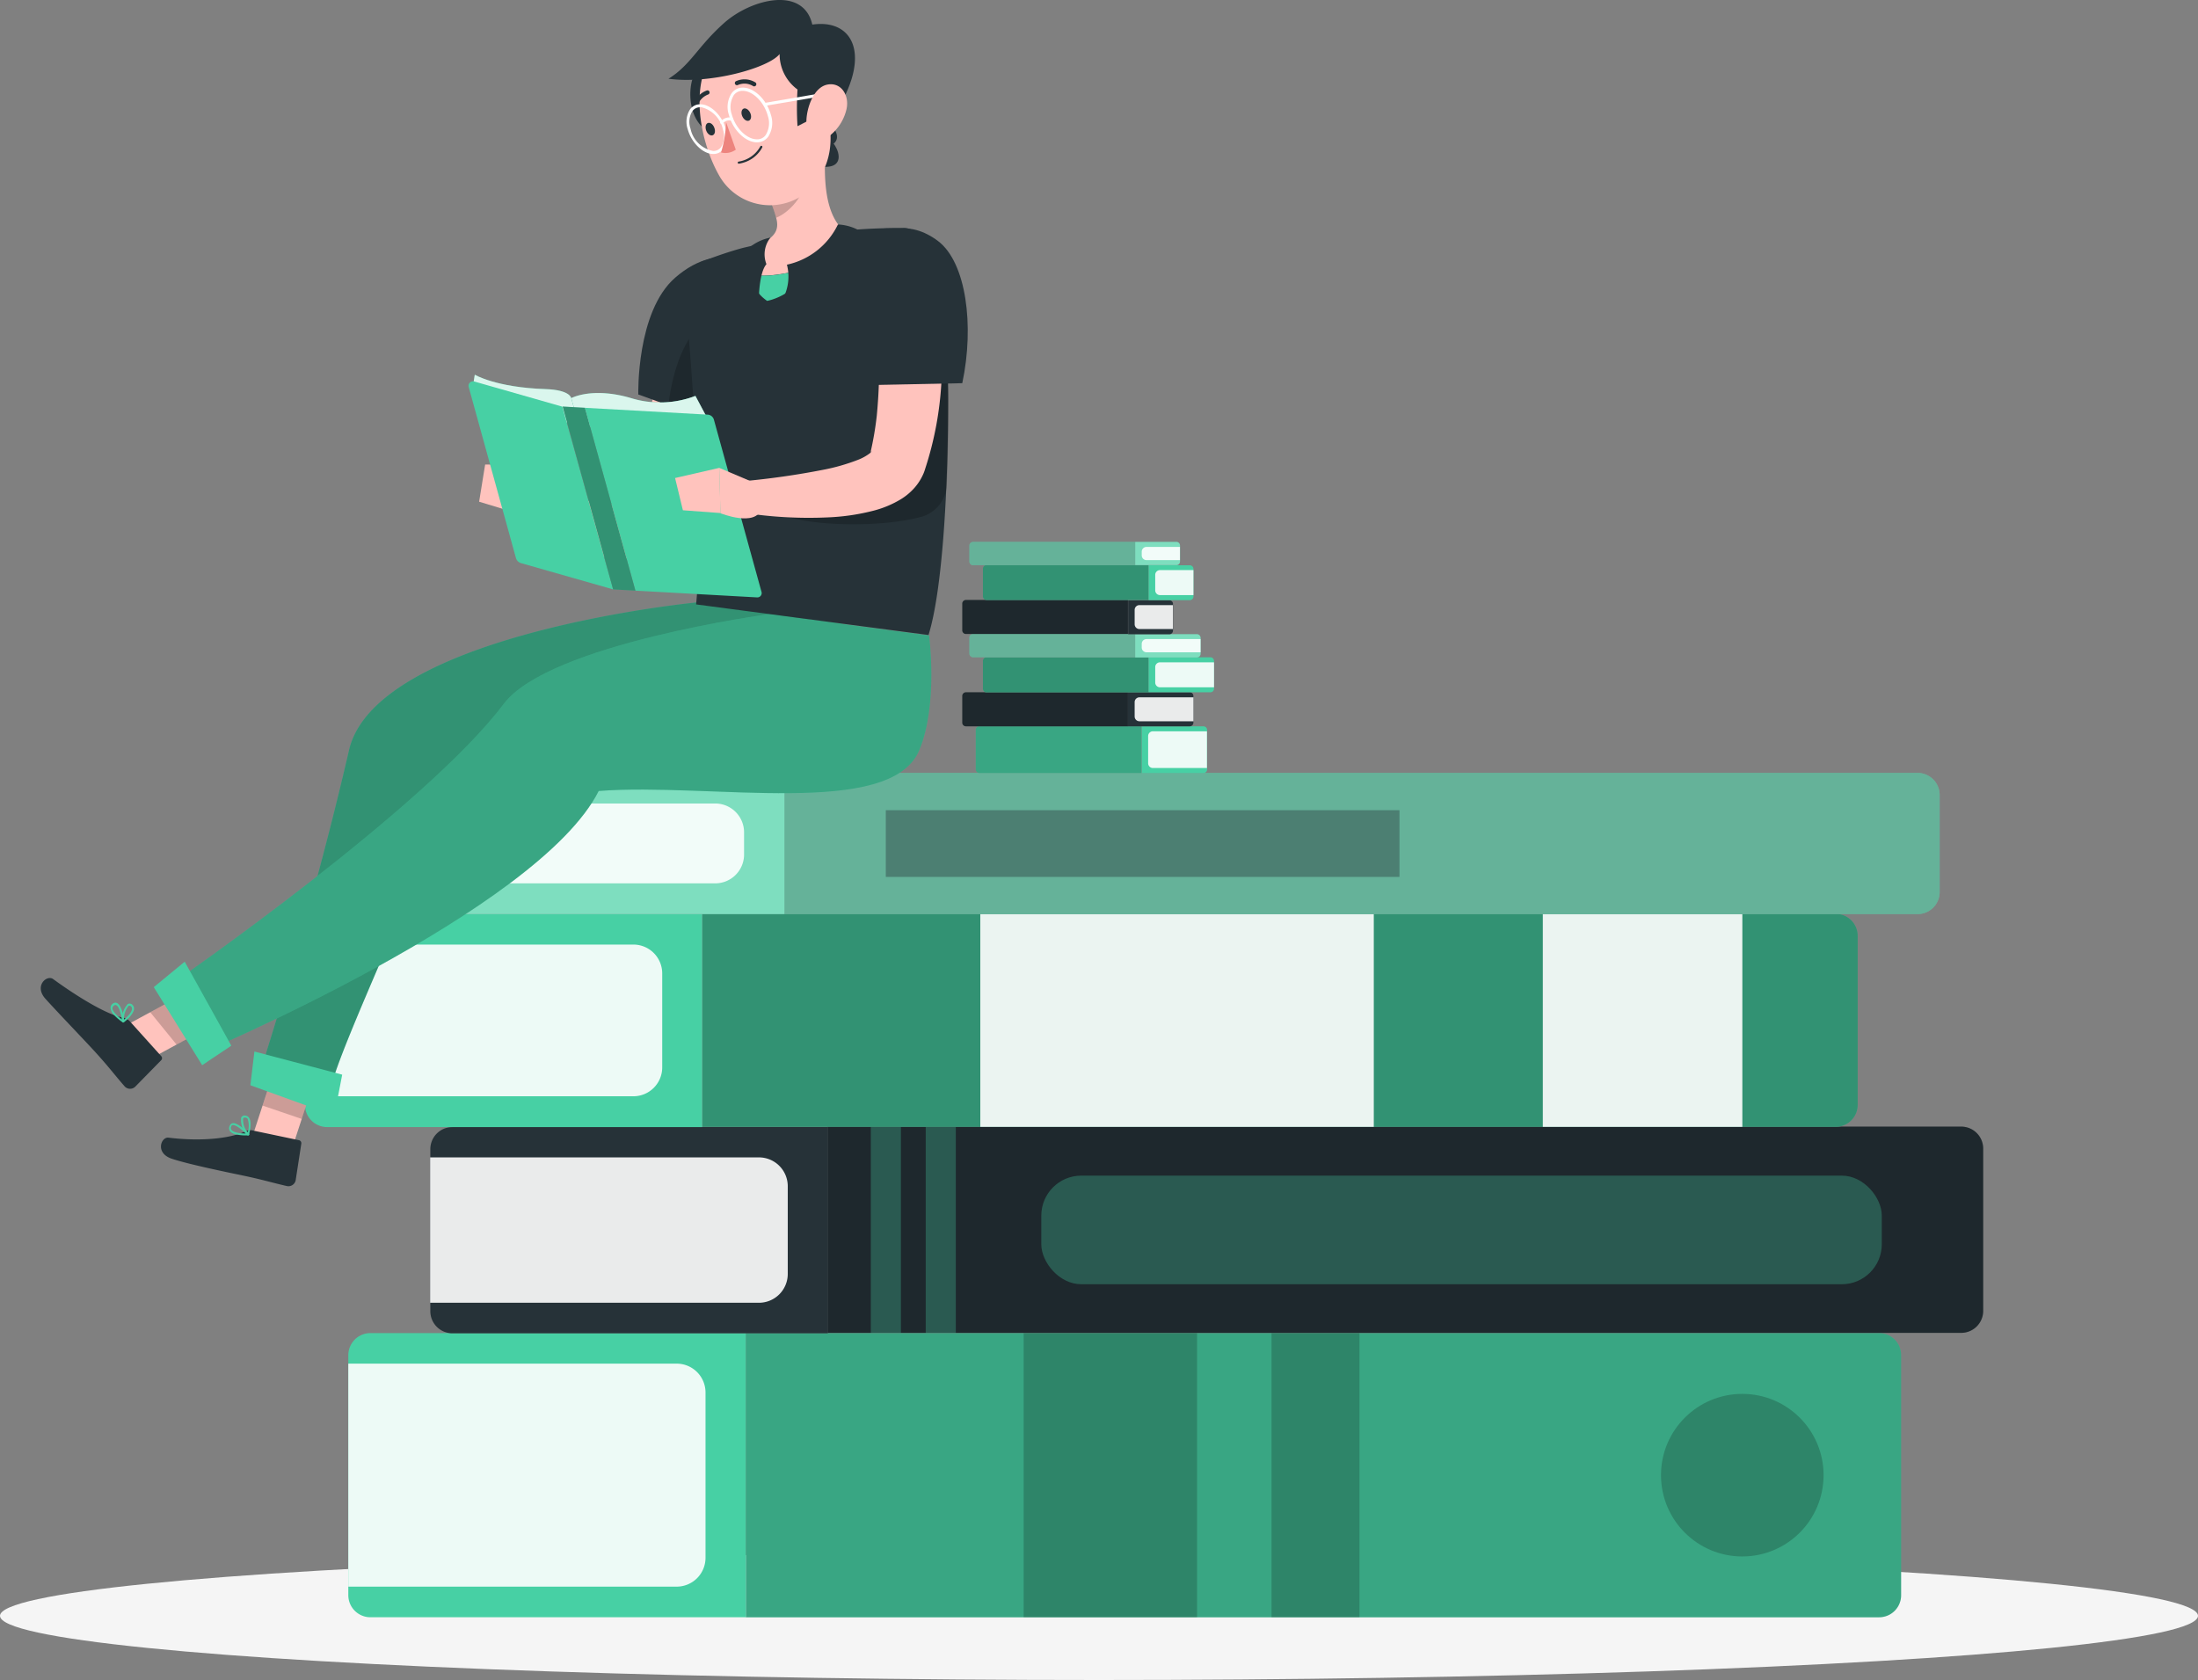 <svg xmlns="http://www.w3.org/2000/svg" width="230.476" height="176.177" viewBox="0 0 230.476 176.177">
  <rect x="0" y="0" width="230.476" height="176.177" fill="#808080" stroke="none"/>
  <g id="Bibliophile-rafiki" transform="translate(-56.11 -131.14)">
    <g id="freepik--Shadow--inject-157" transform="translate(56.11 293.86)">
      <ellipse id="freepik--path--inject-157" cx="115.238" cy="6.728" rx="115.238" ry="6.728" transform="translate(0 0)" fill="#f5f5f5"/>
    </g>
    <g id="freepik--Books--inject-157" transform="translate(88.092 187.965)">
      <path id="Path_886" data-name="Path 886" d="M2.306,0H121.14V29.8H2.306A2.306,2.306,0,0,1,0,27.495V2.306A2.306,2.306,0,0,1,2.306,0Z" transform="translate(167.362 112.772) rotate(180)" fill="#47d0a4"/>
      <path id="Path_887" data-name="Path 887" d="M2.306,0H121.14V29.8H2.306A2.306,2.306,0,0,1,0,27.495V2.306A2.306,2.306,0,0,1,2.306,0Z" transform="translate(167.362 112.772) rotate(180)" opacity="0.2"/>
      <rect id="Rectangle_125" data-name="Rectangle 125" width="18.181" height="29.801" transform="translate(93.538 112.772) rotate(180)" opacity="0.2"/>
      <rect id="Rectangle_126" data-name="Rectangle 126" width="9.218" height="29.801" transform="translate(110.567 112.772) rotate(180)" opacity="0.2"/>
      <path id="Path_888" data-name="Path 888" d="M119.878,366.35h39.358v29.8H119.878a2.318,2.318,0,0,1-2.318-2.318V368.668a2.318,2.318,0,0,1,2.318-2.318Z" transform="translate(-113.019 -283.379)" fill="#47d0a4"/>
      <path id="Path_889" data-name="Path 889" d="M117.56,371.74h34.431a3.025,3.025,0,0,1,3.025,3.025V392.1a3.025,3.025,0,0,1-3.025,3.025H117.56Z" transform="translate(-113.019 -285.565)" fill="#fff" opacity="0.9"/>
      <circle id="Ellipse_8" data-name="Ellipse 8" cx="8.523" cy="8.523" r="8.523" transform="translate(142.186 89.348)" opacity="0.2"/>
      <path id="Path_890" data-name="Path 890" d="M2.306,0h118.87V21.628H2.306A2.306,2.306,0,0,1,0,19.322V2.282A2.306,2.306,0,0,1,2.306,0Z" transform="translate(175.969 82.947) rotate(180)" fill="#263238"/>
      <path id="Path_891" data-name="Path 891" d="M2.306,0h118.87V21.628H2.306A2.306,2.306,0,0,1,0,19.322V2.282A2.306,2.306,0,0,1,2.306,0Z" transform="translate(175.969 82.947) rotate(180)" opacity="0.2"/>
      <path id="Path_892" data-name="Path 892" d="M134.348,330h39.358v21.628H134.348a2.318,2.318,0,0,1-2.318-2.318V332.294A2.318,2.318,0,0,1,134.348,330Z" transform="translate(-118.889 -268.634)" fill="#263238"/>
      <path id="Path_893" data-name="Path 893" d="M132,335.35h34.472a3.025,3.025,0,0,1,3.025,3.025v9.183a3.025,3.025,0,0,1-3.025,3.037H132Z" transform="translate(-118.877 -270.804)" fill="#fff" opacity="0.9"/>
      <rect id="Rectangle_127" data-name="Rectangle 127" width="88.13" height="11.388" rx="4.19" transform="translate(165.336 77.848) rotate(180)" fill="#47d0a4" opacity="0.3"/>
      <rect id="Rectangle_128" data-name="Rectangle 128" width="3.156" height="21.628" transform="translate(62.484 82.971) rotate(180)" fill="#47d0a4" opacity="0.3"/>
      <rect id="Rectangle_129" data-name="Rectangle 129" width="3.156" height="21.628" transform="translate(68.243 82.971) rotate(180)" fill="#47d0a4" opacity="0.3"/>
      <path id="Path_894" data-name="Path 894" d="M2.306,0H121.134V22.336H2.306A2.306,2.306,0,0,1,0,20.03V2.306A2.306,2.306,0,0,1,2.306,0Z" transform="translate(162.81 61.343) rotate(180)" fill="#47d0a4"/>
      <path id="Path_895" data-name="Path 895" d="M2.306,0H121.134V22.336H2.306A2.306,2.306,0,0,1,0,20.03V2.306A2.306,2.306,0,0,1,2.306,0Z" transform="translate(162.81 61.343) rotate(180)" opacity="0.3"/>
      <rect id="Rectangle_130" data-name="Rectangle 130" width="41.26" height="22.312" transform="translate(112.07 61.343) rotate(180)" fill="#fff" opacity="0.9"/>
      <rect id="Rectangle_131" data-name="Rectangle 131" width="20.921" height="22.312" transform="translate(150.715 61.343) rotate(180)" fill="#fff" opacity="0.9"/>
      <path id="Path_896" data-name="Path 896" d="M112.238,292.42h39.334v22.336H112.238a2.318,2.318,0,0,1-2.318-2.318v-17.7A2.318,2.318,0,0,1,112.238,292.42Z" transform="translate(-109.92 -253.389)" fill="#47d0a4"/>
      <path id="Path_897" data-name="Path 897" d="M109.92,297.8h34.431a3.025,3.025,0,0,1,3.025,3.025v9.86a3.025,3.025,0,0,1-3.025,3.025H109.92Z" transform="translate(-109.92 -255.572)" fill="#fff" opacity="0.9"/>
      <path id="Path_898" data-name="Path 898" d="M2.306,0H121.134V14.8H2.306A2.306,2.306,0,0,1,0,12.493V2.306A2.306,2.306,0,0,1,2.306,0Z" transform="translate(171.404 39.031) rotate(180)" fill="#47d0a4"/>
      <path id="Path_899" data-name="Path 899" d="M2.306,0H121.134V14.8H2.306A2.306,2.306,0,0,1,0,12.493V2.306A2.306,2.306,0,0,1,2.306,0Z" transform="translate(171.404 39.031) rotate(180)" fill="#fff" opacity="0.3"/>
      <path id="Path_900" data-name="Path 900" d="M2.306,0H121.134V14.8H2.306A2.306,2.306,0,0,1,0,12.493V2.306A2.306,2.306,0,0,1,2.306,0Z" transform="translate(171.404 39.031) rotate(180)" opacity="0.2"/>
      <path id="Path_901" data-name="Path 901" d="M126.7,267.52h39.358v14.8H126.7A2.318,2.318,0,0,1,124.38,280V269.838A2.318,2.318,0,0,1,126.7,267.52Z" transform="translate(-115.786 -243.288)" fill="#47d0a4"/>
      <path id="Path_902" data-name="Path 902" d="M126.7,267.52h39.358v14.8H126.7A2.318,2.318,0,0,1,124.38,280V269.838A2.318,2.318,0,0,1,126.7,267.52Z" transform="translate(-115.786 -243.288)" fill="#fff" opacity="0.3"/>
      <path id="Path_903" data-name="Path 903" d="M124.38,272.91H158.8a3.025,3.025,0,0,1,3.025,3.025v2.377a3.025,3.025,0,0,1-3.025,2.972H124.38Z" transform="translate(-115.786 -245.475)" fill="#fff" opacity="0.9"/>
      <rect id="Rectangle_132" data-name="Rectangle 132" width="53.86" height="6.995" transform="translate(114.763 35.132) rotate(180)" fill="#263238" opacity="0.4"/>
      <path id="Path_904" data-name="Path 904" d="M228.64,259.28h16.992v4.9H228.64a.38.38,0,0,1-.38-.38v-4.16A.38.38,0,0,1,228.64,259.28Z" transform="translate(-157.925 -239.946)" fill="#47d0a4"/>
      <path id="Path_905" data-name="Path 905" d="M228.64,259.28h16.992v4.9H228.64a.38.38,0,0,1-.38-.38v-4.16A.38.38,0,0,1,228.64,259.28Z" transform="translate(-157.925 -239.946)" opacity="0.2"/>
      <path id="Path_906" data-name="Path 906" d="M.4,0H6.859V4.9H.38A.38.38,0,0,1,0,4.524V.363A.38.38,0,0,1,.4,0Z" transform="translate(94.591 24.244) rotate(180)" fill="#47d0a4"/>
      <path id="Path_907" data-name="Path 907" d="M0,0H5.664a.5.5,0,0,1,.5.5V3.352a.5.5,0,0,1-.5.5H0V0Z" transform="translate(94.573 23.715) rotate(180)" fill="#fff" opacity="0.9"/>
      <path id="Path_908" data-name="Path 908" d="M226.26,253.29h16.992v3.566H226.26a.38.38,0,0,1-.38-.38v-2.8a.38.38,0,0,1,.38-.386Z" transform="translate(-156.959 -237.516)" fill="#263238"/>
      <path id="Path_909" data-name="Path 909" d="M226.26,253.29h16.992v3.566H226.26a.38.38,0,0,1-.38-.38v-2.8a.38.38,0,0,1,.38-.386Z" transform="translate(-156.959 -237.516)" opacity="0.2"/>
      <path id="Path_910" data-name="Path 910" d="M.38,0H6.859V3.566H.38A.38.38,0,0,1,0,3.186V.386A.38.38,0,0,1,.38,0Z" transform="translate(93.152 19.34) rotate(180)" fill="#263238"/>
      <path id="Path_911" data-name="Path 911" d="M0,0H5.664a.5.5,0,0,1,.5.5v1.51a.5.5,0,0,1-.5.5H0Z" transform="translate(93.158 18.811) rotate(180)" fill="#fff" opacity="0.9"/>
      <path id="Path_912" data-name="Path 912" d="M229.9,247.12h16.992v3.673H229.9a.38.38,0,0,1-.38-.38V247.5A.38.38,0,0,1,229.9,247.12Z" transform="translate(-158.436 -235.013)" fill="#47d0a4"/>
      <path id="Path_913" data-name="Path 913" d="M229.9,247.12h16.992v3.673H229.9a.38.38,0,0,1-.38-.38V247.5A.38.38,0,0,1,229.9,247.12Z" transform="translate(-158.436 -235.013)" opacity="0.3"/>
      <path id="Path_914" data-name="Path 914" d="M.38,0H6.859V3.673H.38A.38.38,0,0,1,0,3.293V.386A.38.38,0,0,1,.38,0Z" transform="translate(95.316 15.774) rotate(180)" fill="#47d0a4"/>
      <path id="Path_915" data-name="Path 915" d="M0,0H5.664a.5.5,0,0,1,.5.5V2.122a.5.5,0,0,1-.5.5H0Z" transform="translate(95.316 15.251) rotate(180)" fill="#fff" opacity="0.9"/>
      <path id="Path_916" data-name="Path 916" d="M227.52,243h16.992v2.437H227.52a.38.38,0,0,1-.38-.38V243.38A.38.38,0,0,1,227.52,243Z" transform="translate(-157.471 -233.342)" fill="#47d0a4"/>
      <path id="Path_917" data-name="Path 917" d="M227.52,243h16.992v2.437H227.52a.38.38,0,0,1-.38-.38V243.38A.38.38,0,0,1,227.52,243Z" transform="translate(-157.471 -233.342)" fill="#fff" opacity="0.3"/>
      <path id="Path_918" data-name="Path 918" d="M227.52,243h16.992v2.437H227.52a.38.38,0,0,1-.38-.38V243.38A.38.38,0,0,1,227.52,243Z" transform="translate(-157.471 -233.342)" opacity="0.2"/>
      <path id="Path_919" data-name="Path 919" d="M.38,0H6.859V2.437H.38A.38.38,0,0,1,0,2.056V.386A.38.38,0,0,1,.38,0Z" transform="translate(93.907 12.119) rotate(180)" fill="#47d0a4"/>
      <path id="Path_920" data-name="Path 920" d="M.38,0H6.859V2.437H.38A.38.38,0,0,1,0,2.056V.386A.38.38,0,0,1,.38,0Z" transform="translate(93.907 12.119) rotate(180)" fill="#fff" opacity="0.3"/>
      <path id="Path_921" data-name="Path 921" d="M0,0H5.664a.5.5,0,0,1,.5.5V.886a.5.5,0,0,1-.5.5H0V0Z" transform="translate(93.901 11.578) rotate(180)" fill="#fff" opacity="0.9"/>
      <path id="Path_922" data-name="Path 922" d="M226.26,237h16.992v3.566H226.26a.38.38,0,0,1-.38-.38v-2.8a.38.38,0,0,1,.38-.386Z" transform="translate(-156.959 -230.908)" fill="#263238"/>
      <path id="Path_923" data-name="Path 923" d="M226.26,237h16.992v3.566H226.26a.38.38,0,0,1-.38-.38v-2.8a.38.38,0,0,1,.38-.386Z" transform="translate(-156.959 -230.908)" opacity="0.2"/>
      <path id="Path_924" data-name="Path 924" d="M.4,0H4.7V3.567H.38A.38.38,0,0,1,0,3.186V.387A.38.38,0,0,1,.4,0Z" transform="translate(91.013 9.688) rotate(180)" fill="#263238"/>
      <path id="Path_925" data-name="Path 925" d="M0,0H3.507a.5.5,0,0,1,.5.5v1.51a.5.5,0,0,1-.5.5H0V0Z" transform="translate(91.001 9.141) rotate(180)" fill="#fff" opacity="0.9"/>
      <path id="Path_926" data-name="Path 926" d="M229.9,230.85h16.992v3.655H229.9a.38.38,0,0,1-.38-.38v-2.912A.38.38,0,0,1,229.9,230.85Z" transform="translate(-158.436 -228.413)" fill="#47d0a4"/>
      <path id="Path_927" data-name="Path 927" d="M229.9,230.85h16.992v3.655H229.9a.38.38,0,0,1-.38-.38v-2.912A.38.38,0,0,1,229.9,230.85Z" transform="translate(-158.436 -228.413)" opacity="0.3"/>
      <path id="Path_928" data-name="Path 928" d="M.38,0H4.7V3.655H.38A.38.38,0,0,1,0,3.275V.369A.38.38,0,0,1,.38,0Z" transform="translate(93.158 6.11) rotate(180)" fill="#47d0a4"/>
      <path id="Path_929" data-name="Path 929" d="M0,0H3.507a.5.5,0,0,1,.5.5V2.122a.5.5,0,0,1-.5.5H0V0Z" transform="translate(93.158 5.581) rotate(180)" fill="#fff" opacity="0.9"/>
      <path id="Path_930" data-name="Path 930" d="M227.52,226.76h16.992V229.2H227.52a.38.38,0,0,1-.38-.38V227.14A.38.38,0,0,1,227.52,226.76Z" transform="translate(-157.471 -226.754)" fill="#47d0a4"/>
      <path id="Path_931" data-name="Path 931" d="M227.52,226.76h16.992V229.2H227.52a.38.38,0,0,1-.38-.38V227.14A.38.38,0,0,1,227.52,226.76Z" transform="translate(-157.471 -226.754)" fill="#fff" opacity="0.3"/>
      <path id="Path_932" data-name="Path 932" d="M227.52,226.76h16.992V229.2H227.52a.38.38,0,0,1-.38-.38V227.14A.38.38,0,0,1,227.52,226.76Z" transform="translate(-157.471 -226.754)" opacity="0.2"/>
      <path id="Path_933" data-name="Path 933" d="M.38,0H4.7V2.437H.38A.38.38,0,0,1,0,2.056V.38A.38.38,0,0,1,.38,0Z" transform="translate(91.75 2.437) rotate(180)" fill="#47d0a4"/>
      <path id="Path_934" data-name="Path 934" d="M.38,0H4.7V2.437H.38A.38.38,0,0,1,0,2.056V.38A.38.38,0,0,1,.38,0Z" transform="translate(91.75 2.437) rotate(180)" fill="#fff" opacity="0.3"/>
      <path id="Path_935" data-name="Path 935" d="M0,0H3.507a.5.5,0,0,1,.5.5V.886a.5.5,0,0,1-.5.5H0V0Z" transform="translate(91.744 1.914) rotate(180)" fill="#fff" opacity="0.9"/>
    </g>
    <g id="freepik--Character--inject-157" transform="translate(60.384 131.14)">
      <path id="Path_936" data-name="Path 936" d="M104.073,328.5l-3.923-1.967,3.186-9.747,3.923,1.967Z" transform="translate(-78.249 -206.449)" fill="#ffc3bd"/>
      <path id="Path_937" data-name="Path 937" d="M94.15,330.589l4.814,1.01a.321.321,0,0,1,.262.363l-.594,3.857a.773.773,0,0,1-.909.594c-1.67-.38-2.455-.648-4.571-1.094-1.3-.273-5.8-1.189-7.536-1.783s-1.1-2.3-.309-2.2c3.566.44,6.615.042,8.024-.654a1.249,1.249,0,0,1,.82-.1Z" transform="translate(-71.905 -212.034)" fill="#263238"/>
      <path id="Path_938" data-name="Path 938" d="M108.187,318.767l-3.923-1.967-1.825,5.593,4.107,1.4Z" transform="translate(-79.178 -206.453)" opacity="0.2"/>
      <path id="Path_939" data-name="Path 939" d="M147.635,237.43S114,240.687,111.19,252.937c-4.048,17.6-9.51,34.324-9.51,34.324l7.524,1.325c1.153-5.01,9.729-22.585,13.753-34.431,9.111-1.361,33.468,3.81,37.117-3.12a26.336,26.336,0,0,0,2.906-11.358Z" transform="translate(-78.87 -174.257)" fill="#47d0a4"/>
      <path id="Path_940" data-name="Path 940" d="M147.635,237.43S114,240.687,111.19,252.937c-4.048,17.6-9.51,34.324-9.51,34.324l7.524,1.325c1.153-5.01,9.729-22.585,13.753-34.431,9.111-1.361,33.468,3.81,37.117-3.12a26.336,26.336,0,0,0,2.906-11.358Z" transform="translate(-78.87 -174.257)" opacity="0.3"/>
      <path id="Path_941" data-name="Path 941" d="M109.086,323.392l-8.8-3.186.422-3.536,9.206,2.425Z" transform="translate(-78.306 -206.4)" fill="#47d0a4"/>
      <path id="Path_942" data-name="Path 942" d="M97.349,330.508a5.12,5.12,0,0,0,1.189.083.107.107,0,0,0,.1-.059.113.113,0,0,0,0-.107c-.119-.125-1.189-1.189-1.724-1.117a.4.4,0,0,0-.3.238.559.559,0,0,0,0,.594A1.189,1.189,0,0,0,97.349,330.508Zm.927-.119c-.8,0-1.355-.149-1.516-.392a.357.357,0,0,1,0-.368.172.172,0,0,1,.137-.119C97.212,329.456,97.848,329.967,98.276,330.389Z" transform="translate(-76.779 -211.526)" fill="#47d0a4"/>
      <path id="Path_943" data-name="Path 943" d="M99.335,330.046h.048a.1.1,0,0,0,.065-.071c0-.048.374-1.266,0-1.783a.505.505,0,0,0-.4-.226.38.38,0,0,0-.422.226,2.278,2.278,0,0,0,.624,1.819Zm-.226-1.86a.3.3,0,0,1,.2.131,2.27,2.27,0,0,1,0,1.42,2.044,2.044,0,0,1-.475-1.456c0-.053.071-.113.22-.1Z" transform="translate(-77.612 -210.98)" fill="#47d0a4"/>
      <path id="Path_944" data-name="Path 944" d="M170.991,185.149c-.2,2.211-.523,4.291-.868,6.425s-.8,4.238-1.349,6.36a45.363,45.363,0,0,1-2.092,6.377,20.849,20.849,0,0,1-1.67,3.251,11.7,11.7,0,0,1-1.254,1.658,8.183,8.183,0,0,1-1.944,1.6l-.25.143-.137.048a6.83,6.83,0,0,1-4,.131,12.167,12.167,0,0,1-2.805-1.106,18.313,18.313,0,0,1-2.294-1.486c-.357-.267-.689-.559-1.022-.85a12.893,12.893,0,0,1-.987-.927l1.866-2.7c.7.226,1.444.517,2.163.731s1.432.446,2.116.594a8.917,8.917,0,0,0,1.866.262c.529,0,.9-.143.808-.184l-.386.19a4.784,4.784,0,0,0,.981-1.319,17.386,17.386,0,0,0,1.064-2.377,48.23,48.23,0,0,0,1.587-5.587c.434-1.944.808-3.923,1.135-5.943s.594-4.042.868-5.979Z" transform="translate(-98.601 -152.769)" fill="#ffc3bd"/>
      <path id="Path_945" data-name="Path 945" d="M172.582,178.668c-4.089,3.566-3.863,12.244-3.863,12.244l10.805,3.9c2.288-3.566,3.412-10.377,3.209-13.3C182.418,177.016,177.432,174.425,172.582,178.668Z" transform="translate(-106.063 -149.545)" fill="#263238"/>
      <path id="Path_946" data-name="Path 946" d="M184.891,184.862c-1.943-.933-4.6-.636-7.227,1.658-2.377,2.074-3.3,5.9-3.643,8.719L181.675,198C183.922,194.491,185.045,187.864,184.891,184.862Z" transform="translate(-108.215 -152.731)" opacity="0.2"/>
      <path id="Path_947" data-name="Path 947" d="M79.778,312.8l-1.308-4.184,9.094-4.933,1.3,4.184Z" transform="translate(-69.455 -201.131)" fill="#ffc3bd"/>
      <path id="Path_948" data-name="Path 948" d="M72.632,308.23l3.293,3.655a.309.309,0,0,1,0,.44l-2.734,2.788a.773.773,0,0,1-1.094-.048c-1.123-1.29-1.6-1.967-3.049-3.566-.892-.987-4.024-4.25-5.254-5.617s.155-2.544.8-2.074c2.889,2.1,5.783,3.78,7.334,4.047A1.272,1.272,0,0,1,72.632,308.23Z" transform="translate(-63.301 -201.14)" fill="#263238"/>
      <path id="Path_949" data-name="Path 949" d="M90.545,307.864l-1.3-4.184-6.633,3.6,2.764,3.394Z" transform="translate(-71.134 -201.131)" opacity="0.2"/>
      <path id="Path_950" data-name="Path 950" d="M149.288,239.5s-23.061,3.091-27.815,9.4C113.193,259.892,87,278.026,87,278.026l2.377,7.661s35.7-15.055,42.044-27.643c11.661-.9,30.633,2.942,33.622-4.3,1.991-4.82,1.016-12.018,1.016-12.018Z" transform="translate(-72.915 -175.096)" fill="#47d0a4"/>
      <path id="Path_951" data-name="Path 951" d="M149.288,239.5s-23.061,3.091-27.815,9.4C113.193,259.892,87,278.026,87,278.026l2.377,7.661s35.7-15.055,42.044-27.643c11.661-.9,30.633,2.942,33.622-4.3,1.991-4.82,1.016-12.018,1.016-12.018Z" transform="translate(-72.915 -175.096)" opacity="0.2"/>
      <path id="Path_952" data-name="Path 952" d="M88.316,311.673l-5.076-8.184,3.245-2.669,4.886,8.808Z" transform="translate(-71.39 -199.971)" fill="#47d0a4"/>
      <path id="Path_953" data-name="Path 953" d="M75.98,309.351a5.556,5.556,0,0,0,.9.761.1.1,0,0,0,.113,0,.1.1,0,0,0,.048-.1c0-.166-.22-1.658-.737-1.914a.386.386,0,0,0-.374,0,.594.594,0,0,0-.327.464,1.189,1.189,0,0,0,.38.79Zm.82.458c-.642-.481-1.01-.921-.993-1.189a.369.369,0,0,1,.22-.3.184.184,0,0,1,.184,0c.273.1.487.886.588,1.48Z" transform="translate(-68.29 -202.903)" fill="#47d0a4"/>
      <path id="Path_954" data-name="Path 954" d="M77.69,310.167h.042a.077.077,0,0,0,.1,0c.048,0,1.046-.8,1.07-1.415a.547.547,0,0,0-.184-.422.4.4,0,0,0-.481-.065,2.279,2.279,0,0,0-.565,1.842A.119.119,0,0,0,77.69,310.167Zm.921-1.634a.3.3,0,0,1,.077.22c0,.368-.523.88-.838,1.147a2.062,2.062,0,0,1,.481-1.444.2.2,0,0,1,.244.042Z" transform="translate(-69.12 -202.97)" fill="#47d0a4"/>
      <path id="Path_955" data-name="Path 955" d="M151.35,216.536l-3.495-3.376-2.425,4.755s4.244,2.324,5.308,1.26Z" transform="translate(-96.617 -164.411)" fill="#ffc3bd"/>
      <path id="Path_956" data-name="Path 956" d="M141.27,213.1l-.63,3.9,2.847.862,2.425-4.725Z" transform="translate(-94.674 -164.387)" fill="#ffc3bd"/>
      <path id="Path_957" data-name="Path 957" d="M202.288,173.638c-.44-1.159-1.224-2.306-2.467-2.288-.256,0-1.783,0-2.056.036-1.426.036-3.209.131-4.933.351a86.664,86.664,0,0,0-9.813,1.706c-1.486.4-2.912.909-4.053,1.343h-.042a3.192,3.192,0,0,0-2.015,3.287c.594,6.282,2.068,23.726,1.189,32.76l24.368,3.209c1.462-4.648,2.045-15.293,2.056-23.97C204.57,184.859,204.1,178.375,202.288,173.638Z" transform="translate(-109.38 -147.451)" fill="#263238"/>
      <path id="Path_958" data-name="Path 958" d="M211.123,195.34l-.481.036-3.091,2.675-3.2,11.013-10.984,1.92c2.669,1.349,10.431,1.623,15.019.4a3.655,3.655,0,0,0,2.686-3.4c.113-2.752.166-5.545.166-8.166C211.242,198.4,211.212,196.885,211.123,195.34Z" transform="translate(-116.064 -157.183)" opacity="0.2"/>
      <path id="Path_959" data-name="Path 959" d="M156.89,201.022s2.146-1.189,6.169-.036a10.377,10.377,0,0,0,6.853-.2l1.5,2.817-13.67.475Z" transform="translate(-101.266 -159.269)" fill="#47d0a4"/>
      <path id="Path_960" data-name="Path 960" d="M156.89,201.022s2.146-1.189,6.169-.036a10.377,10.377,0,0,0,6.853-.2l1.5,2.817-13.67.475Z" transform="translate(-101.266 -159.269)" fill="#fff" opacity="0.8"/>
      <path id="Path_961" data-name="Path 961" d="M149.84,199.711s-.089-.862-2.686-.951c-5.224-.172-7.429-1.51-7.429-1.51l-.214,1.349,11.18,4.16Z" transform="translate(-94.216 -157.957)" fill="#47d0a4"/>
      <path id="Path_962" data-name="Path 962" d="M149.84,199.711s-.089-.862-2.686-.951c-5.224-.172-7.429-1.51-7.429-1.51l-.214,1.349,11.18,4.16Z" transform="translate(-94.216 -157.957)" fill="#fff" opacity="0.8"/>
      <path id="Path_963" data-name="Path 963" d="M153.931,220.238l-9.676-2.758a.779.779,0,0,1-.511-.517l-4.951-17.926a.47.47,0,0,1,.594-.594l9.218,2.633Z" transform="translate(-93.915 -158.432)" fill="#47d0a4"/>
      <path id="Path_964" data-name="Path 964" d="M177.315,222.971l-12.719-.707-5.3-19.174,12.9.719a.719.719,0,0,1,.63.523l4.981,18.021a.458.458,0,0,1-.493.618Z" transform="translate(-102.243 -160.326)" fill="#47d0a4"/>
      <path id="Path_965" data-name="Path 965" d="M160.666,222.044l2.336.131L157.706,203l-2.336-.131Z" transform="translate(-100.649 -160.237)" fill="#47d0a4"/>
      <path id="Path_966" data-name="Path 966" d="M160.666,222.044l2.336.131L157.706,203l-2.336-.131Z" transform="translate(-100.649 -160.237)" opacity="0.3"/>
      <path id="Path_967" data-name="Path 967" d="M207.594,182.53c.125.856.208,1.581.267,2.377s.1,1.533.137,2.306c.053,1.533.042,3.073-.054,4.618a35.365,35.365,0,0,1-1.718,9.325,4.229,4.229,0,0,1-.178.5,6.13,6.13,0,0,1-.279.559,5.674,5.674,0,0,1-.666.933,6.331,6.331,0,0,1-1.468,1.218,10.7,10.7,0,0,1-2.7,1.141,22.755,22.755,0,0,1-4.826.731,44.424,44.424,0,0,1-9.082-.505l.155-3.287a82.963,82.963,0,0,0,8.321-1.189,20.91,20.91,0,0,0,3.685-1.052,4.975,4.975,0,0,0,1.236-.684c.125-.107.184-.2.172-.208s-.03,0-.048.042a.6.6,0,0,0-.048.065h0a33.918,33.918,0,0,0,.654-3.834c.125-1.319.214-2.657.232-4.012s0-2.722-.059-4.089c-.03-.684-.065-1.367-.119-2.045l-.083-1.016-.089-.951Z" transform="translate(-113.492 -151.986)" fill="#ffc3bd"/>
      <path id="Path_968" data-name="Path 968" d="M215.377,172.776c-2.889-2.205-6.877-2.14-8.511,3.667-1.07,3.8-.5,11.459-.5,11.459l11.536-.232C219.192,181.584,218.3,175.01,215.377,172.776Z" transform="translate(-121.274 -147.486)" fill="#263238"/>
      <path id="Path_969" data-name="Path 969" d="M195.857,155.68l-2.425,2.847-3.3,3.881a11.781,11.781,0,0,1,.517,1.522c.594,2.056-1.278,2.473-2.972,3.513,0,0-2.538,3.358,3.566,2.377s6.972-4.16,6.972-4.16C195.471,163.8,195.667,159.234,195.857,155.68Z" transform="translate(-113.541 -141.094)" fill="#ffc3bd"/>
      <path id="Path_970" data-name="Path 970" d="M193.976,178.8a15.241,15.241,0,0,1-1.872.41,10.211,10.211,0,0,1-2.472.149l-.143.707c-.22.155-.273.981,1.117,1.961C192.075,181.724,194.351,180.47,193.976,178.8Z" transform="translate(-114.442 -150.473)" fill="#47d0a4"/>
      <path id="Path_971" data-name="Path 971" d="M200.03,170.75a7.757,7.757,0,0,1-5.349,4.214,4.95,4.95,0,0,1-.38,3.495s5.854-2,7.073-4.006.7-3.174.7-3.174a5.058,5.058,0,0,0-2.039-.529Z" transform="translate(-116.441 -147.208)" fill="#263238"/>
      <path id="Path_972" data-name="Path 972" d="M188.436,179.259s.042-2.556.79-3.412a2.814,2.814,0,0,1,.422-2.787,5.046,5.046,0,0,0-3.156,2.056C185.69,176.454,186.249,179.295,188.436,179.259Z" transform="translate(-113.133 -148.145)" fill="#263238"/>
      <path id="Path_973" data-name="Path 973" d="M192.16,164.351a11.781,11.781,0,0,1,.517,1.522c1.391-.541,3.049-2.413,2.972-3.923a6.859,6.859,0,0,0-.208-1.48Z" transform="translate(-115.573 -143.038)" opacity="0.2"/>
      <path id="Path_974" data-name="Path 974" d="M178.32,143.443c-1.147,2.407-.16,8.125,5.278,5.848S180.186,139.538,178.32,143.443Z" transform="translate(-109.786 -135.68)" fill="#263238"/>
      <path id="Path_975" data-name="Path 975" d="M198.563,152.283c-.5,1.04-.071,3.513,2.276,2.532S199.342,150.6,198.563,152.283Z" transform="translate(-118.095 -139.522)" fill="#263238"/>
      <path id="Path_976" data-name="Path 976" d="M199.442,155.206c-.761.868-1.016,3.364,1.516,3.049S200.672,153.774,199.442,155.206Z" transform="translate(-118.314 -140.781)" fill="#263238"/>
      <path id="Path_977" data-name="Path 977" d="M192.17,141.073c.987,4.606,1.783,7.239.184,10.276a6.122,6.122,0,0,1-10.841.071c-2.092-3.756-3.358-10.657.517-13.842a6.2,6.2,0,0,1,10.14,3.495Z" transform="translate(-110.448 -133.138)" fill="#ffc3bd"/>
      <path id="Path_978" data-name="Path 978" d="M189.129,133.719c-.939-4.089-6.419-2.669-9.212-.2s-3.513,4.416-5.866,5.878c4.345.594,10.5-1.129,11.649-2.591a4.588,4.588,0,0,0,1.878,3.721,30.306,30.306,0,0,0,0,3.845l1.985-1.01,2.312-.927C195.286,136.673,193.271,133.113,189.129,133.719Z" transform="translate(-108.227 -131.14)" fill="#263238"/>
      <path id="Path_979" data-name="Path 979" d="M190.982,148.853a.159.159,0,0,1-.03-.315l6.443-1.1a.161.161,0,0,1,.184.131.155.155,0,0,1-.131.178l-6.443,1.1Z" transform="translate(-115.031 -137.75)" fill="#fff"/>
      <path id="Path_980" data-name="Path 980" d="M187.544,152.335h0c-1.189,0-2.5-1.278-2.918-2.829a2.633,2.633,0,0,1,.267-2.312,1.432,1.432,0,0,1,1.189-.594h0c1.189,0,2.5,1.278,2.924,2.829h0a2.669,2.669,0,0,1-.273,2.318A1.426,1.426,0,0,1,187.544,152.335Zm-1.492-5.4a1.129,1.129,0,0,0-.921.446,2.377,2.377,0,0,0-.214,2.039c.386,1.426,1.563,2.591,2.621,2.6a1.07,1.07,0,0,0,.927-.446,2.377,2.377,0,0,0,.22-2.039c-.386-1.426-1.563-2.591-2.621-2.6Z" transform="translate(-112.455 -137.411)" fill="#fff"/>
      <path id="Path_981" data-name="Path 981" d="M183.339,152.536a.19.19,0,0,1-.083,0,.155.155,0,0,1-.053-.22,1.189,1.189,0,0,1,1.189-.434.166.166,0,0,1,.119.19.16.16,0,0,1-.19.119.882.882,0,0,0-.874.291A.149.149,0,0,1,183.339,152.536Z" transform="translate(-111.929 -139.543)" fill="#fff"/>
      <path id="Path_982" data-name="Path 982" d="M202.581,148.629a4.975,4.975,0,0,1-1.955,2.918c-1.29.88-2.3-.214-2.247-1.747.048-1.379.773-3.495,2.217-3.762S202.908,147.191,202.581,148.629Z" transform="translate(-118.095 -137.17)" fill="#ffc3bd"/>
      <path id="Path_983" data-name="Path 983" d="M187.825,150.7c.172.339.131.713-.089.832s-.535-.059-.707-.4-.125-.713.089-.832S187.653,150.354,187.825,150.7Z" transform="translate(-113.449 -138.895)" fill="#263238"/>
      <path id="Path_984" data-name="Path 984" d="M181.489,153.281c.155.351.1.719-.131.826s-.535-.089-.684-.44-.089-.725.137-.826S181.34,152.924,181.489,153.281Z" transform="translate(-110.881 -139.932)" fill="#263238"/>
      <path id="Path_985" data-name="Path 985" d="M178.7,148.858a.226.226,0,0,0,.155-.149,1.872,1.872,0,0,1,1.117-1.189.226.226,0,0,0,.149-.279.214.214,0,0,0-.273-.149h0a2.288,2.288,0,0,0-1.421,1.51.214.214,0,0,0,.143.279A.2.2,0,0,0,178.7,148.858Z" transform="translate(-109.999 -137.607)" fill="#263238"/>
      <path id="Path_986" data-name="Path 986" d="M180.019,154.752h0c-1.082,0-2.276-1.189-2.663-2.579a2.425,2.425,0,0,1,.25-2.116,1.3,1.3,0,0,1,1.07-.517h0c1.088,0,2.282,1.189,2.669,2.579h0a2.425,2.425,0,0,1-.25,2.11A1.3,1.3,0,0,1,180.019,154.752Zm-1.355-4.9a.993.993,0,0,0-.82.4,2.116,2.116,0,0,0-.2,1.837,2.989,2.989,0,0,0,2.377,2.348h0a1,1,0,0,0,.826-.4,2.14,2.14,0,0,0,.2-1.837h0a3.078,3.078,0,0,0-2.377-2.377Z" transform="translate(-109.513 -138.604)" fill="#fff"/>
      <path id="Path_987" data-name="Path 987" d="M183.843,152.68a12.106,12.106,0,0,1-.523,3.186,1.854,1.854,0,0,0,1.545-.291Z" transform="translate(-111.987 -139.878)" fill="#ed847e"/>
      <path id="Path_988" data-name="Path 988" d="M186.834,158.639a3.287,3.287,0,0,0,2.009-1.617.113.113,0,0,0-.059-.149.119.119,0,0,0-.149.053,3.132,3.132,0,0,1-2.27,1.593.119.119,0,0,0-.1.131.113.113,0,0,0,.131.089A3.091,3.091,0,0,0,186.834,158.639Z" transform="translate(-113.183 -141.575)" fill="#263238"/>
      <path id="Path_989" data-name="Path 989" d="M187.9,145.84a.2.2,0,0,0,.077-.077.226.226,0,0,0-.077-.309,2.163,2.163,0,0,0-2.021-.125.22.22,0,0,0-.1.3.226.226,0,0,0,.3.1,1.712,1.712,0,0,1,1.587.113.208.208,0,0,0,.226,0Z" transform="translate(-112.975 -136.817)" fill="#263238"/>
      <path id="Path_990" data-name="Path 990" d="M186.727,215.271,183,213.69l.125,4.755s3.691,1.492,4.3-.475Z" transform="translate(-111.857 -164.626)" fill="#ffc3bd"/>
      <path id="Path_991" data-name="Path 991" d="M175.21,214.754l.82,3.382,3.941.291-.125-4.737Z" transform="translate(-108.697 -164.626)" fill="#ffc3bd"/>
    </g>
  </g>
</svg>
